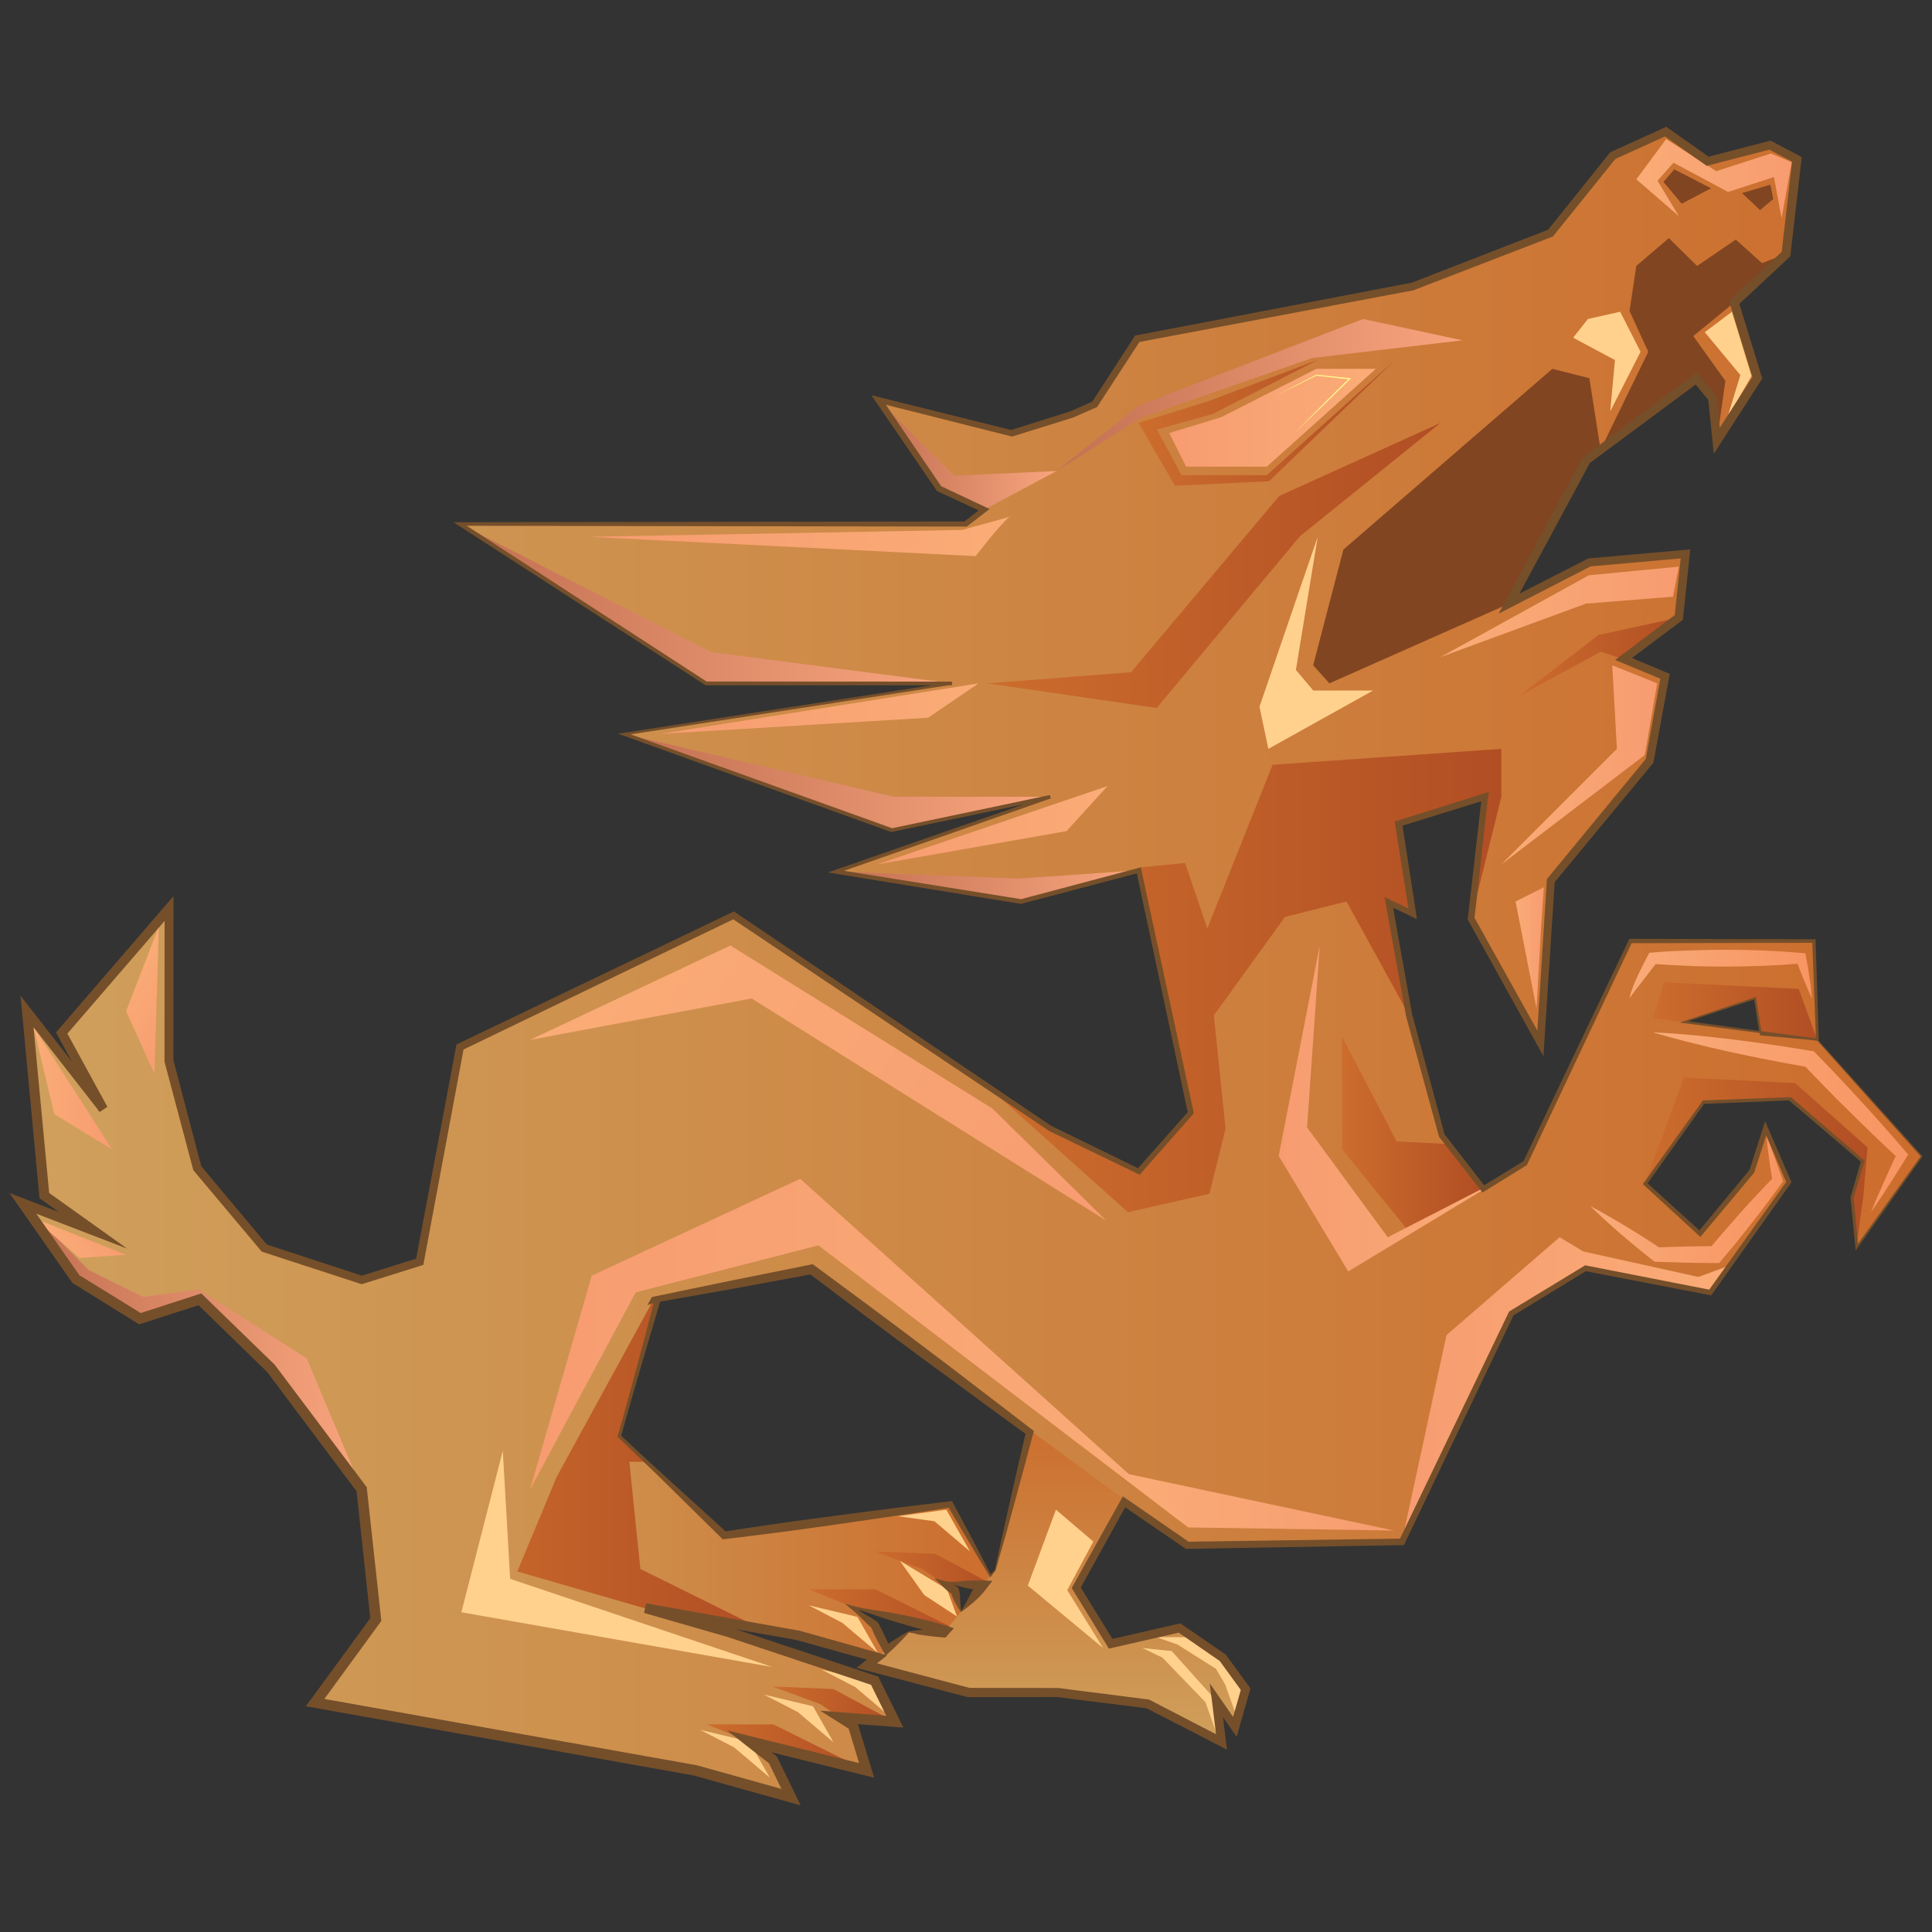 <svg xmlns="http://www.w3.org/2000/svg" xml:space="preserve" id="Layer_1" x="0" y="0" style="enable-background:new 0 0 2000 2000" version="1.1" viewBox="0 0 2000 2000">
  <rect x="0" y="0" width="2000" height="2000" fill="#333333" stroke="none"/>
  <style>
    .st10{fill:#824521}.st34{fill:#ffd18d}.st48{fill:#754f2a}
  </style>
  <linearGradient id="SVGID_3_" x1="431.635" x2="1031.605" y1="467.241" y2="467.241" gradientTransform="matrix(1 0 0 -1 0 2000)" gradientUnits="userSpaceOnUse">
    <stop offset="0" style="stop-color:#cfa05c"/>
    <stop offset="1" style="stop-color:#cc6d2d"/>
  </linearGradient>
  <path d="M1002.4 1693.1 881 1662.9l24.6 19.4 18.7 38.5-99-27.7-36.5-6.6-357.2-63.7 63-86 13.6-118.9 2.6-24 169.9-49.2-19.2 68.6-20.5 73.6 27.7 26.3 81 76.4 234.2-32 47.7 85-56.5-4.4 13.3 8.4z" style="fill:url(#SVGID_3_)"/>
  <linearGradient id="SVGID_4_" x1="431.635" x2="788.763" y1="486.578" y2="486.578" gradientTransform="matrix(1 0 0 -1 0 2000)" gradientUnits="userSpaceOnUse">
    <stop offset="0" style="stop-color:#cc6d2d"/>
    <stop offset="1" style="stop-color:#b14e24"/>
  </linearGradient>
  <path d="m788.8 1686.5-357.2-63.7 63-86 13.6-118.9 160-73.2 13.7-4.4-40.9 146.6 27.7 26.3h-17.2l11.4 111z" style="fill:url(#SVGID_4_)"/>
  <linearGradient id="SVGID_5_" x1="837.172" x2="1002.4" y1="330.885" y2="330.885" gradientTransform="matrix(1 0 0 -1 0 2000)" gradientUnits="userSpaceOnUse">
    <stop offset="0" style="stop-color:#cc6d2d"/>
    <stop offset="1" style="stop-color:#b14e24"/>
  </linearGradient>
  <path d="m881 1662.9-43.8-17.7h68.9l96.3 47.9z" style="fill:url(#SVGID_5_)"/>
  <linearGradient id="SVGID_6_" x1="905.05" x2="1031.605" y1="375.692" y2="375.692" gradientTransform="matrix(1 0 0 -1 0 2000)" gradientUnits="userSpaceOnUse">
    <stop offset="0" style="stop-color:#cc6d2d"/>
    <stop offset="1" style="stop-color:#b14e24"/>
  </linearGradient>
  <path d="m975.1 1638.2-20.4-14-49.6-18.2 63.2 2.6 63.3 34z" style="fill:url(#SVGID_6_)"/>
  <linearGradient id="SVGID_7_" x1="1093.149" x2="1093.149" y1="196.394" y2="531.519" gradientTransform="matrix(1 0 0 -1 0 2000)" gradientUnits="userSpaceOnUse">
    <stop offset="0" style="stop-color:#cfa05c"/>
    <stop offset="1" style="stop-color:#cc6d2d"/>
  </linearGradient>
  <path d="m1069.3 1468.5-39 156.8-53.1 64.6-36.4-.6-43.9 35.2 105.5 27.9h92.1l93.4 11.7 76.3 39.5-5.4-43.3-28.8-35.5 28.8 35.5 19.4 27.6 11.2-39.1-23.8-32.4-44.6-30.9-71.4 16.4-35.7-58.1 59.5-107z" style="fill:url(#SVGID_7_)"/>
  <linearGradient id="SVGID_8_" x1="23.698" x2="1988.971" y1="1001.534" y2="1001.534" gradientTransform="matrix(1 0 0 -1 0 2000)" gradientUnits="userSpaceOnUse">
    <stop offset="0" style="stop-color:#cfa05c"/>
    <stop offset="1" style="stop-color:#cc6d2d"/>
  </linearGradient>
  <path d="m1989 1197.1-67.2 94-4.8-51.3 10.9-37.8-75.4-64.5-89.4 3.6-60.4 84.4 56.8 51.7 53.7-64.4 14.3-44.5 24 55.7-61.2 86.1-20.2 28.1-128.9-25.1-77 46.8-113.1 236.5-222.3 3.6-389-285.9-163.3 31.4L576.2 1529l-40.7 97.8 219.8 63.5 149.8 49.8 21 42.4-56.5-4.4 13.3 8.4 14 46.4-121.3-30.1 24.5 19.3 18.7 38.6-98.8-27.8-393.8-70.2 62.9-86-14.5-134.7-94.3-125.5-73.4-71.4-62 20.2-66.3-41-54.9-78.4 72.5 27.9-50.2-35.9-17.9-190.8 78.8 101.2-42.9-79 111.1-128.9V1098l29.3 111.2 69.2 82.7 101 33.1 59.8-18.8 41.8-222.5 283.1-136.2 262.7 176.9.3.3 64.6 43.6 91.8 44.5 53.7-60.9-53.7-251-121.9 32.3-191.6-31 221.7-77.4-164 34.4-276.8-99.5 339.1-52.3H730.6L476.2 542.5h523.3l19.2-14.8-46.8-21.9-62.6-91.6 137.6 34.4 62.6-19.6 23.7-10.4 44.2-67.8 284.9-54.1 143-55.4 64.4-80.1 54.7-24.9 43.6 30.6 64.4-16.6 28 14.5-11.3 98-53.8 50.3 24 78.1-42 65.2-4.5-43.8-16.9-20.7-99 73.6-14.5 10.8-80.2 148.6 83.1-42.6 99.5-8.8-6.9 65.8-57.4 43 43.1 17.9-16 87.5-102.3 124-10.8 168.4-71.6-129 14.3-126.3-89.5 28 14.6 93.3-24.6-11.7 20.9 116.5 34 124.9 43 55.2 43.3-26.6 108.8-230h190.1l3.4 102.1-58.9-7.8-5.5-35.1-73.7 24.5 79.2 10.6v.1l.4 2.1 58.5 5.6z" style="fill:url(#SVGID_8_)"/>
  <path d="m1881.2 1076.5-58.5-5.6-.4-2.2z" style="fill:#3e853f"/>
  <path d="m1645.3 391.5 11.6 74-14.5 10.8-80.2 148.6-186 82.5-16.8-18.7 31.3-119.8L1607 381.8zM1795.3 313.1l-42.4 34.8 33.2 46.4-8.8 62.1-4.5-43.8-16.9-20.7-99 73.6 49.4-101.3-19.4-42.3 7-46.6 33.7-28.8 29.2 28.8 40.1-27.3 27.1 24.4 25.1-9.6z" class="st10"/>
  <linearGradient id="SVGID_9_" x1="476.176" x2="985.197" y1="1375.065" y2="1375.065" gradientTransform="matrix(1 0 0 -1 0 2000)" gradientUnits="userSpaceOnUse">
    <stop offset="0" style="stop-color:#c37053"/>
    <stop offset="1" style="stop-color:#f8a57e"/>
  </linearGradient>
  <path d="m476.2 542.5 260.3 132.6 248.7 32.3H730.6z" style="fill:url(#SVGID_9_)"/>
  <linearGradient id="SVGID_10_" x1="646.072" x2="1086.948" y1="1190.566" y2="1190.566" gradientTransform="matrix(1 0 0 -1 0 2000)" gradientUnits="userSpaceOnUse">
    <stop offset="0" style="stop-color:#c37053"/>
    <stop offset="1" style="stop-color:#f8a57e"/>
  </linearGradient>
  <path d="m646.1 759.7 279.2 65.1h161.6l-164 34.4z" style="fill:url(#SVGID_10_)"/>
  <linearGradient id="SVGID_11_" x1="865.177" x2="1178.697" y1="1082.948" y2="1082.948" gradientTransform="matrix(1 0 0 -1 0 2000)" gradientUnits="userSpaceOnUse">
    <stop offset="0" style="stop-color:#c37053"/>
    <stop offset="1" style="stop-color:#f8a57e"/>
  </linearGradient>
  <path d="m865.2 902.2 189.6 7.3 123.9-8.6-121.9 32.3z" style="fill:url(#SVGID_11_)"/>
  <linearGradient id="SVGID_12_" x1="1571.699" x2="1737.861" y1="1319.789" y2="1319.789" gradientTransform="matrix(1 0 0 -1 0 2000)" gradientUnits="userSpaceOnUse">
    <stop offset="0" style="stop-color:#cc6d2d"/>
    <stop offset="1" style="stop-color:#b14e24"/>
  </linearGradient>
  <path d="m1571.7 721.2 83.1-63.9 83.1-18-57.4 43-23.6-7.7z" style="fill:url(#SVGID_12_)"/>
  <linearGradient id="SVGID_13_" x1="1022.004" x2="1491.151" y1="1414.672" y2="1414.672" gradientTransform="matrix(1 0 0 -1 0 2000)" gradientUnits="userSpaceOnUse">
    <stop offset="0" style="stop-color:#cc6d2d"/>
    <stop offset="1" style="stop-color:#b14e24"/>
  </linearGradient>
  <path d="M1491.2 437.8 1345.8 555l-148.4 177.9-175.4-25.5 148.8-11.5 153.5-182.5z" style="fill:url(#SVGID_13_)"/>
  <linearGradient id="SVGID_14_" x1="909.317" x2="1093.749" y1="1529.092" y2="1529.092" gradientTransform="matrix(1 0 0 -1 0 2000)" gradientUnits="userSpaceOnUse">
    <stop offset="0" style="stop-color:#c37053"/>
    <stop offset="1" style="stop-color:#f8a57e"/>
  </linearGradient>
  <path d="m909.3 414.2 78.7 78.2 105.7-4.8-75 40.1-46.8-21.9z" style="fill:url(#SVGID_14_)"/>
  <linearGradient id="SVGID_15_" x1="1178.697" x2="1444.077" y1="1562.231" y2="1562.231" gradientTransform="matrix(1 0 0 -1 0 2000)" gradientUnits="userSpaceOnUse">
    <stop offset="0" style="stop-color:#cc6d2d"/>
    <stop offset="1" style="stop-color:#b14e24"/>
  </linearGradient>
  <path d="M1363.9 372.7 1250 415.6l-71.3 22.2 37.6 65 97.4-4.6 130.4-125.5-132.7 119.2h-88.2l-25.6-47.2 58.2-16.3z" style="fill:url(#SVGID_15_)"/>
  <linearGradient id="SVGID_16_" x1="1210.436" x2="1424.34" y1="1567.565" y2="1567.565" gradientTransform="matrix(1 0 0 -1 0 2000)" gradientUnits="userSpaceOnUse">
    <stop offset="0" style="stop-color:#f79c71"/>
    <stop offset="1" style="stop-color:#faac76"/>
  </linearGradient>
  <path d="M1424.3 381.8h-61.6l-98.8 50.2-53.5 16.3 17.5 34.8h83.5z" style="fill:url(#SVGID_16_)"/>
  <linearGradient id="SVGID_17_" x1="1319.27" x2="1398.922" y1="1581.701" y2="1581.701" gradientTransform="matrix(1 0 0 -1 0 2000)" gradientUnits="userSpaceOnUse">
    <stop offset="0" style="stop-color:#fff568"/>
    <stop offset=".606" style="stop-color:#fff68b"/>
  </linearGradient>
  <path d="M1319.5 410.2 1341 399l21.5-11.1.1-.1h.1l34.7 3.7 1.5.1-1.1.9-14.5 14.1-14.5 14.1c-9.7 9.3-19.5 18.7-29.3 28 9.5-9.6 19.1-19.2 28.5-28.7l14.4-14.3 14.4-14.1.4 1.2-34.7-3.9h.3l-21.7 10.7-21.6 10.6z" style="fill:url(#SVGID_17_)"/>
  <linearGradient id="SVGID_18_" x1="1093.749" x2="1513.822" y1="1591.102" y2="1591.102" gradientTransform="matrix(1 0 0 -1 0 2000)" gradientUnits="userSpaceOnUse">
    <stop offset="0" style="stop-color:#c37053"/>
    <stop offset="1" style="stop-color:#f8a57e"/>
  </linearGradient>
  <path d="M1513.8 352.3 1411 330.2l-232.3 89.7-85 67.7 87.7-55.2 61.4-21.6 115.7-40.2z" style="fill:url(#SVGID_18_)"/>
  <linearGradient id="SVGID_19_" x1="1181.088" x2="1178.709" y1="1096.083" y2="1096.083" gradientTransform="matrix(1 0 0 -1 0 2000)" gradientUnits="userSpaceOnUse">
    <stop offset="0" style="stop-color:#3a7c3b"/>
    <stop offset="1" style="stop-color:#2e6431"/>
  </linearGradient>
  <path d="m1181.1 906-1.1.9-1.3-6z" style="fill:url(#SVGID_19_)"/>
  <linearGradient id="SVGID_20_" x1="548.722" x2="1230.04" y1="599.264" y2="599.264" gradientTransform="matrix(1 0 0 -1 0 2000)" gradientUnits="userSpaceOnUse">
    <stop offset="0" style="stop-color:#f79c71"/>
    <stop offset="1" style="stop-color:#faac76"/>
  </linearGradient>
  <path d="m1230 1581.2-382.8-292-189.1 48.6L548.7 1542l63.8-221.4 215.9-100.3z" style="fill:url(#SVGID_20_)"/>
  <linearGradient id="SVGID_21_" x1="1389.134" x2="1535.559" y1="828.037" y2="828.037" gradientTransform="matrix(1 0 0 -1 0 2000)" gradientUnits="userSpaceOnUse">
    <stop offset="0" style="stop-color:#cc6d2d"/>
    <stop offset="1" style="stop-color:#b14e24"/>
  </linearGradient>
  <path d="m1535.6 1231-80.1 40.2-66.1-81.4-.3-117.1 56.7 108.9 53.4 2.7z" style="fill:url(#SVGID_21_)"/>
  <linearGradient id="SVGID_22_" x1="23.698" x2="374.558" y1="606.066" y2="606.066" gradientTransform="matrix(1 0 0 -1 0 2000)" gradientUnits="userSpaceOnUse">
    <stop offset="0" style="stop-color:#c37053"/>
    <stop offset="1" style="stop-color:#f8a57e"/>
  </linearGradient>
  <path d="m374.6 1542-94.3-125.5-73.4-71.4-62 20.2-66.3-41-54.9-78.4 68 68.8 56.7 27.9 57.5-7.9 111.6 71.5z" style="fill:url(#SVGID_22_)"/>
  <linearGradient id="SVGID_23_" x1="731.687" x2="896.915" y1="190.994" y2="190.994" gradientTransform="matrix(1 0 0 -1 0 2000)" gradientUnits="userSpaceOnUse">
    <stop offset="0" style="stop-color:#cc6d2d"/>
    <stop offset="1" style="stop-color:#b14e24"/>
  </linearGradient>
  <path d="m775.6 1802.8-43.9-17.7h68.9l96.3 47.8z" style="fill:url(#SVGID_23_)"/>
  <linearGradient id="SVGID_24_" x1="799.565" x2="926.12" y1="235.801" y2="235.801" gradientTransform="matrix(1 0 0 -1 0 2000)" gradientUnits="userSpaceOnUse">
    <stop offset="0" style="stop-color:#cc6d2d"/>
    <stop offset="1" style="stop-color:#b14e24"/>
  </linearGradient>
  <path d="m869.6 1778.1-20.4-14-49.6-18.2 63.2 2.6 63.3 34z" style="fill:url(#SVGID_24_)"/>
  <linearGradient id="SVGID_25_" x1="1451.145" x2="1790.27" y1="561.391" y2="561.391" gradientTransform="matrix(1 0 0 -1 0 2000)" gradientUnits="userSpaceOnUse">
    <stop offset="0" style="stop-color:#f79c71"/>
    <stop offset="1" style="stop-color:#faac76"/>
  </linearGradient>
  <path d="m1790.3 1310.1-20.2 28.1-128.9-25.1-77 46.8-113.1 236.5 46.3-214.3 117.1-101.3 24.5 14.7 119.1 26.4z" style="fill:url(#SVGID_25_)"/>
  <linearGradient id="SVGID_26_" x1="1711.19" x2="1881.352" y1="953.325" y2="953.325" gradientTransform="matrix(1 0 0 -1 0 2000)" gradientUnits="userSpaceOnUse">
    <stop offset="0" style="stop-color:#cc6d2d"/>
    <stop offset="1" style="stop-color:#b14e24"/>
  </linearGradient>
  <path d="m1862 1023.7-139.4-6.8-11.5 37.1 111.2 14.7 58.9 7.7-19.2-52.7zm-118.9 34.4 73.6-24.5 5.5 35.1-79.1-10.6z" style="fill:url(#SVGID_26_)"/>
  <linearGradient id="SVGID_27_" x1="1702.655" x2="1933.228" y1="796.698" y2="796.698" gradientTransform="matrix(1 0 0 -1 0 2000)" gradientUnits="userSpaceOnUse">
    <stop offset="0" style="stop-color:#cc6d2d"/>
    <stop offset="1" style="stop-color:#b14e24"/>
  </linearGradient>
  <path d="m1933.2 1187.8-4.1 48.5-7.3 54.8-4.8-51.3 10.9-37.8-75.4-64.5-89.4 3.6-60.4 84.4 40.4-110 115.3 5.7z" style="fill:url(#SVGID_27_)"/>
  <linearGradient id="SVGID_28_" x1="1323.656" x2="1554.229" y1="852.508" y2="852.508" gradientTransform="matrix(1 0 0 -1 0 2000)" gradientUnits="userSpaceOnUse">
    <stop offset="0" style="stop-color:#f79c71"/>
    <stop offset="1" style="stop-color:#faac76"/>
  </linearGradient>
  <path d="m1366.2 978.8-42.5 217.8 72 119.6 158.5-95.9-117.6 60.5-83.5-113.7z" style="fill:url(#SVGID_28_)"/>
  <linearGradient id="SVGID_29_" x1="1737.861" x2="1491.151" y1="1366.597" y2="1366.597" gradientTransform="matrix(1 0 0 -1 0 2000)" gradientUnits="userSpaceOnUse">
    <stop offset="0" style="stop-color:#f79c71"/>
    <stop offset="1" style="stop-color:#faac76"/>
  </linearGradient>
  <path d="m1491.2 680.2 153.6-84.7 93.1-8.9-6 31.1-90.2 7.2z" style="fill:url(#SVGID_29_)"/>
  <linearGradient id="SVGID_30_" x1="1715.457" x2="1554.229" y1="1208.236" y2="1208.236" gradientTransform="matrix(1 0 0 -1 0 2000)" gradientUnits="userSpaceOnUse">
    <stop offset="0" style="stop-color:#f79c71"/>
    <stop offset="1" style="stop-color:#faac76"/>
  </linearGradient>
  <path d="m1669 688.7 4.8 86.5-119.6 119.6 148.5-113.2 12.8-74.2z" style="fill:url(#SVGID_30_)"/>
  <linearGradient id="SVGID_31_" x1="1598.276" x2="1568.938" y1="1018.737" y2="1018.737" gradientTransform="matrix(1 0 0 -1 0 2000)" gradientUnits="userSpaceOnUse">
    <stop offset="0" style="stop-color:#f79c71"/>
    <stop offset="1" style="stop-color:#faac76"/>
  </linearGradient>
  <path d="m1598.2 918.5-29.3 14.7 21.7 110.8 4.8-85.5z" style="fill:url(#SVGID_31_)"/>
  <path d="m1364.1 555.7-60.3 175.9 9.2 43.6 108.5-60.4h-62l-18-21.3z" class="st34"/>
  <linearGradient id="SVGID_32_" x1="609.799" x2="1046.941" y1="1444.93" y2="1444.93" gradientTransform="matrix(1 0 0 -1 0 2000)" gradientUnits="userSpaceOnUse">
    <stop offset="0" style="stop-color:#f79c71"/>
    <stop offset="1" style="stop-color:#faac76"/>
  </linearGradient>
  <path d="M1046.9 534.6c-3.3-2.5-36.9 41.1-36.9 41.1l-400.2-20 385.9-7.1 51.2-14z" style="fill:url(#SVGID_32_)"/>
  <linearGradient id="SVGID_33_" x1="683.679" x2="1013.069" y1="1266.446" y2="1266.446" gradientTransform="matrix(1 0 0 -1 0 2000)" gradientUnits="userSpaceOnUse">
    <stop offset="0" style="stop-color:#f79c71"/>
    <stop offset="1" style="stop-color:#faac76"/>
  </linearGradient>
  <path d="m683.7 759.7 329.4-52.3-52.3 35.6z" style="fill:url(#SVGID_33_)"/>
  <linearGradient id="SVGID_34_" x1="907.984" x2="1146.559" y1="1145.759" y2="1145.759" gradientTransform="matrix(1 0 0 -1 0 2000)" gradientUnits="userSpaceOnUse">
    <stop offset="0" style="stop-color:#f79c71"/>
    <stop offset="1" style="stop-color:#faac76"/>
  </linearGradient>
  <path d="m908 894.8 238.6-81.1-42.6 46.7z" style="fill:url(#SVGID_34_)"/>
  <path d="m1677.2 322.7-33.4 7.5-15.3 19.4 43.3 23.1-4.9 53.1 31.4-61.6zM1764.8 343.9l36.8 44.4-13.5 44.1 25.1-43.2-20.3-66.5z" class="st34"/>
  <linearGradient id="SVGID_35_" x1="1854.814" x2="1693.853" y1="1815.074" y2="1815.074" gradientTransform="matrix(1 0 0 -1 0 2000)" gradientUnits="userSpaceOnUse">
    <stop offset="0" style="stop-color:#f79c71"/>
    <stop offset="1" style="stop-color:#faac76"/>
  </linearGradient>
  <path d="m1724.8 144-30.9 41.6 44 38.1-22-36.6 16.5-18.7 56.5 30.3 47.5-15.4 7.9 42.6 10.5-58-21.6-9-56.5 18.3z" style="fill:url(#SVGID_35_)"/>
  <linearGradient id="SVGID_36_" x1="116.247" x2="34.633" y1="873.578" y2="873.578" gradientTransform="matrix(1 0 0 -1 0 2000)" gradientUnits="userSpaceOnUse">
    <stop offset="0" style="stop-color:#f79c71"/>
    <stop offset="1" style="stop-color:#faac76"/>
  </linearGradient>
  <path d="m34.6 1062.8 21.6 90.6 60 36.6z" style="fill:url(#SVGID_36_)"/>
  <linearGradient id="SVGID_37_" x1="1298.049" x2="1242.512" y1="148.646" y2="148.646" gradientTransform="scale(1 -1) rotate(35.677 2895.953 -2411.127)" gradientUnits="userSpaceOnUse">
    <stop offset="0" style="stop-color:#f79c71"/>
    <stop offset="1" style="stop-color:#faac76"/>
  </linearGradient>
  <path d="m34.6 1260.8 47.9 41.5 47.9-3.4z" style="fill:url(#SVGID_37_)"/>
  <linearGradient id="SVGID_38_" x1="-1102.479" x2="-1184.974" y1="748.466" y2="748.466" gradientTransform="scale(1 -1) rotate(-34.402 -3371.79 -2252.472)" gradientUnits="userSpaceOnUse">
    <stop offset="0" style="stop-color:#f79c71"/>
    <stop offset="1" style="stop-color:#faac76"/>
  </linearGradient>
  <path d="m164.5 958.9-33.9 87.8 29.3 65.1z" style="fill:url(#SVGID_38_)"/>
  <linearGradient id="SVGID_39_" x1="1102.144" x2="608.566" y1="672.911" y2="1010.857" gradientTransform="matrix(1 0 0 -1 0 2000)" gradientUnits="userSpaceOnUse">
    <stop offset="0" style="stop-color:#f79c71"/>
    <stop offset="1" style="stop-color:#faac76"/>
  </linearGradient>
  <path d="m1145.5 1263.8-367.4-230.2-229.4 42.9 207.4-97.7 271.2 168.7z" style="fill:url(#SVGID_39_)"/>
  <linearGradient id="SVGID_40_" x1="1709.581" x2="1979.572" y1="838.239" y2="838.239" gradientTransform="matrix(1 0 0 -1 0 2000)" gradientUnits="userSpaceOnUse">
    <stop offset="0" style="stop-color:#f9ab79"/>
    <stop offset="1" style="stop-color:#f79461"/>
  </linearGradient>
  <path d="M1711.1 1068.7c3.5.1 6.9.3 10.4.5l10.3.7c6.9.4 13.7 1.1 20.5 1.7 13.7 1.2 27.3 2.8 41.1 4.4 13.6 1.7 27.2 3.5 40.8 5.5 6.8.9 13.6 2 20.4 3.1 6.8 1.1 13.6 2.1 20.3 3.3l2.8.4 2 2.1c4 4.1 8 8.3 12 12.4s8 8.3 11.9 12.5l11.7 12.5 11.7 12.7c15.5 16.9 30.8 34.1 45.7 51.6l2.7 3.1-1.9 2.9c-5.9 9.6-11.7 19.1-17.9 28.5-2.9 4.8-6.1 9.5-9.2 14.1-1.5 2.4-3.1 4.7-4.7 7.1-1.6 2.3-3.2 4.7-4.8 6.9 1.1-2.7 2.1-5.2 3.2-7.9 1.1-2.5 2.1-5.2 3.3-7.7 2.3-5.2 4.4-10.3 6.8-15.5 4.5-10.3 9.3-20.4 14-30.5l.8 6c-16.9-15.6-33.5-31.6-49.7-47.7l-12.3-12.1-12.1-12.3c-4-4.1-8-8.3-12-12.4s-8-8.3-12-12.4l4.8 2.5c-6.8-1.2-13.5-2.4-20.3-3.6-6.8-1.2-13.5-2.5-20.3-3.9-13.5-2.5-26.9-5.5-40.4-8.3-13.5-2.9-26.8-6.1-40.1-9.5-6.7-1.7-13.3-3.3-20-5.2l-10-2.8c-2.9-.7-6.2-1.7-9.5-2.7z" style="fill:url(#SVGID_40_)"/>
  <linearGradient id="SVGID_41_" x1="1678.41" x2="1883.645" y1="991.599" y2="991.599" gradientTransform="matrix(1 0 0 -1 0 2000)" gradientUnits="userSpaceOnUse">
    <stop offset="0" style="stop-color:#f9ab79"/>
    <stop offset="1" style="stop-color:#f79461"/>
  </linearGradient>
  <path d="M1687.1 1033.6c-.1-1.1.1-2.1.4-3.1.3-1.1.5-2 .8-2.9.7-2 1.3-3.9 2.1-5.9 1.5-3.9 3.1-7.6 4.8-11.3 1.7-3.7 3.5-7.3 5.3-10.9 1.7-3.6 3.7-7.2 5.6-10.8l1.2-2.4 3.7-.3c12.8-1.1 25.5-1.7 38.3-2.1 12.8-.5 25.5-.7 38.3-.7 12.8 0 25.5.3 38.3.8 12.8.5 25.5 1.3 38.3 2.4l4.7.4.7 3.6c.7 3.6 1.2 7.2 1.9 10.7.5 3.6 1.2 7.2 1.7 10.8.5 3.6 1.1 7.2 1.5 10.8.4 3.6.8 7.2 1.1 10.9-1.6-3.3-3.1-6.7-4.5-10-1.5-3.3-2.9-6.7-4.3-10-1.3-3.3-2.7-6.8-4-10.1-1.3-3.3-2.7-6.8-3.9-10.1l5.3 4c-12.8 1.1-25.5 1.9-38.3 2.4-12.8.5-25.5.8-38.3.8-12.8 0-25.5-.1-38.3-.7-12.8-.4-25.5-1.1-38.3-2.1l4.9-2.7-14.7 19.1-7.5 9.6-3.6 4.8c-.5.8-1.2 1.6-1.7 2.5-.6.6-1.3 1.4-1.5 2.5z" style="fill:url(#SVGID_41_)"/>
  <linearGradient id="SVGID_42_" x1="1641.104" x2="1849.465" y1="758.225" y2="758.225" gradientTransform="matrix(1 0 0 -1 0 2000)" gradientUnits="userSpaceOnUse">
    <stop offset="0" style="stop-color:#f9ab79"/>
    <stop offset="1" style="stop-color:#f79461"/>
  </linearGradient>
  <path d="M1828.7 1176.2c1.6 3.7 2.9 7.3 4.4 11.1 1.5 3.7 2.8 7.5 4.1 11.1 1.3 3.7 2.7 7.5 4 11.2s2.5 7.5 3.9 11.2l.7 2.1-1.7 2.4c-4.9 6.8-9.9 13.6-14.9 20.3l-7.6 10-7.7 9.9c-5.2 6.5-10.4 13.2-15.6 19.6-5.2 6.5-10.7 12.9-16 19.3l-2.5 3.1h-4l-15.1-.1-15.1-.3c-5.1-.1-10-.3-15.1-.4-5.1-.1-10-.4-15.1-.5l-2.7-.1-1.6-1.3c-5.6-4.4-11.2-8.9-16.7-13.5-2.8-2.3-5.5-4.5-8.3-6.8-2.8-2.3-5.5-4.7-8.1-6.9-5.5-4.7-10.8-9.5-16.1-14.3-5.3-4.8-10.5-9.7-15.7-14.8 6.4 3.3 12.7 6.8 18.9 10.4 6.3 3.6 12.4 7.2 18.5 10.9 3.1 1.9 6.1 3.7 9.1 5.6 3.1 1.9 6 3.7 9.1 5.7 6 3.9 12 7.7 18 11.7l-4.4-1.5c5.1-.1 10-.4 15.1-.5s10-.3 15.1-.4l15.1-.3 15.1-.1-6.7 3.1c5.5-6.4 10.8-12.8 16.3-19.1 5.5-6.4 11.1-12.5 16.5-18.8l8.4-9.3 8.5-9.2c5.7-6.1 11.5-12.1 17.3-18.1l-1.1 4.5c-.7-3.9-1.3-7.7-1.9-11.7-.7-3.9-1.2-7.9-1.7-11.7-.5-3.9-1.1-7.9-1.6-11.7-.3-4-.9-8-1.1-11.8z" style="fill:url(#SVGID_42_)"/>
  <linearGradient id="SVGID_43_" x1="1022.27" x2="1554.229" y1="984.998" y2="984.998" gradientTransform="matrix(1 0 0 -1 0 2000)" gradientUnits="userSpaceOnUse">
    <stop offset="0" style="stop-color:#cc6d2d"/>
    <stop offset="1" style="stop-color:#b14e24"/>
  </linearGradient>
  <path d="M1554.2 775.2v49.6l-31.3 126.3 14.3-126.3-89.5 28 14.6 93.3-22.2-12.9 18.5 117.7-64.7-117.7-63.7 16-73.6 101.9 12.1 117.2-16.7 67.5-84.4 19-145.3-130.1 64.6 43.6 91.8 44.5 53.7-60.9-52.5-253.9 46.9-4.7 23 67.9 67.6-169.5z" style="fill:url(#SVGID_43_)"/>
  <path d="m1093.1 1562.8 38.7 33-27 50.3 37.1 59.9-77.9-64.6zM1182.6 1706l30.4 3.2 45.8 51.1v32.6l-11-30.9-44.4-46z" class="st34"/>
  <path d="M1197.4 1694.8h30.6l37 24.7 19.7 30-5.9 23.7-10.6-29.6-9.4-16-39.7-25.1zM520.5 1501.8 477.6 1669l322 56.7-271.5-91.3zM725 1790.8l35 18.1 36.8 31.2-21.2-37.3zM791 1754.3l35 18.1 36.8 31.2-21.2-37.3zM850.4 1728.3l34.9 18.1 36.8 31.2-21.2-37.3zM837.2 1661.8 872 1680l36.9 31.2-21.3-37.4zM931.5 1615.7l25.3 35.5 33.9 22.2-10.3-28.2zM929.6 1569.6l37.7 5.2 36.8 31.2-24.5-43.2z" class="st34"/>
  <linearGradient id="SVGID_44_" x1="1443.01" x2="1165.495" y1="445.104" y2="445.104" gradientTransform="matrix(1 0 0 -1 0 2000)" gradientUnits="userSpaceOnUse">
    <stop offset="0" style="stop-color:#f79c71"/>
    <stop offset="1" style="stop-color:#faac76"/>
  </linearGradient>
  <path d="m1443 1584.4-277.5-59 64.5 55.8z" style="fill:url(#SVGID_44_)"/>
  <path d="m1733.2 175.3-11.2 13 18.9 22.6 30.4-16zM1822 217.5l13.7-11.5-3-14.8-29.4 8.7z" class="st10"/>
  <path d="m1881.1 1077.1-58.5-5.3h-.5l-.1-.5-.4-2.3v-.1l.5.5-79.2-10.3-4.1-.5 3.9-1.3 73.6-24.8 1.3-.4.3 1.3 5.6 35.1-1.1-1.1 59.1 7.7-1.6 1.5-3.9-102.2 1.7 1.6-190 .4 1.9-1.2-108.6 230.2-.3.7-.7.4-43.2 26.7-2.1 1.3-1.5-1.9-43.1-55.2-.4-.4-.1-.5-34.1-124.7v-.2L1434.4 935l-1.1-6.3 5.7 2.7 24.7 11.7-4.7 3.5-14.8-93.3-.4-2.9 2.8-.9 89.3-28 5.2-1.6-.7 5.3-14.1 126.3-.4-2.3 71.9 129-7.2 1.6 10.7-168.4.1-1.3.8-1.1 102.2-124.2-.9 1.9 15.9-87.5 2.5 4.7-43.1-17.9-6.9-2.8 6-4.5 57.3-43.1-1.7 2.9 6.9-65.7 4.7 4.8-99.5 8.8 1.6-.4-83.1 42.7-12.7 6.5 6.8-12.5 80-148.6.5-.9.8-.5 113.4-84.5 3.5-2.5 2.8 3.3 16.9 20.5.9 1.1.1 1.3 4.5 43.9-8.4-2 42-65.2-.5 3.7-24-78.1-.8-2.7 2.1-1.9 53.7-50.1-1.5 2.8 11.3-98 2.4 4.5-27.9-14.7 3.2.4-64.4 16.7-2 .5-1.7-1.2-43.6-30.7 4.4.4-54.7 24.8 1.6-1.2-64.5 80.1-.7.9-1.1.4-143 55.2-.4.1-.4.1-284.7 53.7 2.4-1.6-44.1 67.7-.5.9-.9.4-23.7 10.4-.1.1h-.1l-62.5 19.5-.9.3-.9-.3L909.1 417l3.3-4.8 62.4 91.9-1.2-1.1 46.5 21.9 4.3 2-3.7 2.9-19.2 14.8-.8.5h-.9l-523.3-.8 1.1-3.6 254.3 165.1-.9-.3 254.4.1.3 3.2-339.1 52.4.3-3.1 277 99.4h-.9l163.9-34.5.9 3.5-221.6 77.6-.4-3.9 191.8 30.7h-.9l121.9-32.4 2.4-.7.5 2.5 54.1 250.8.3 1.3-.9 1.1-53.7 60.9-1.5 1.6-2-.9-91.9-44.4-.1-.1-.1-.1-328.4-220 3.6.3-283 136.6 2.3-2.9-41.5 222.4-.5 2.5-2.4.8-60 18.8-1.3.4-1.3-.4-101-32.9-1.2-.4-.8-.9-69.3-82.5-.7-.8-.3-.9-29.5-111.2-.1-.5v-.5l.1-157.8 8.3 3.1-111.1 128.8.5-5.5 43.1 78.8-8 5.3L24.3 1050l8.8-3.5 18 190.7-2.1-3.6 50.3 35.9 32.4 23.1-37.2-14.3-72.5-27.9 6-7.7 54.9 78.4-1.5-1.5 66.3 40.9-4.3-.5 62-20.1 2.9-.9 2.3 2.1 73.3 71.2.3.3.3.3 94.3 125.5.9 1.2.1 1.5 14.7 134.7.3 2.1-1.2 1.7-62.9 86.1-3.5-8.5 393.7 70.1h.3l.3.1 99 27.7-6.3 7.6-18.7-38.5 1.5 1.9-24.7-19.3-19.6-15.5 24.3 6 121.4 30.1-6.4 6.7-14-46.4 2.3 2.9-13.3-8.4-18-11.3 21.2 1.6 56.5 4.4-5.1 7.6-20.9-42.4 3.1 2.7-118-39.3-29.5-9.9c-2.4-.9-4.9-1.5-7.5-2.3l-7.5-2.1-14.9-4.3-59.7-17.2 2.3-9.9 157.5 28.1h.6l82.1 23.1 9.2 2.5-7.5 6-10.5 8.4-1.9-8.5 105.5 28-1.2-.1 92.1.1h.6l93.3 11.9.8.1.7.4 76.3 39.5-6.7 4.7-5.3-43.3-2.3-18.1 10.4 14.9 19.2 27.6-8 1.3 11.2-39.1.7 3.9-23.6-32.4 1.1 1.1-44.7-30.9 3.5.7-71.3 16.3-2.9.7-1.6-2.7-35.6-58-1.3-2.1 1.2-2.1 49.6-88.9 2.1-3.9 3.7 2.5 65.5 45.2-2.3-.7 222.3-3.3-3.2 2.1 113.5-236.2.4-.9.8-.5 76.9-46.7 1.1-.7 1.2.3 129 25.3-2.9 1.2 81.6-114.2-.3 2.5-23.9-55.7 4.8-.3-14.4 44.5-.1.4-.3.4-53.9 64.4-1.6 1.9-1.7-1.6-56.5-51.9-1.3-1.3 1.1-1.5 60.5-84.3.5-.8h.9l89.6-3.3h.7l.5.4 75.1 64.7.7.7-.3.9-11.1 37.7v-.5l4.8 51.3-2.3-.7 67.3-93.9v1.2l-107.6-120.5zm.4-1 108.2 120.4.5.5-.4.7-66.9 94.1-1.9 2.7-.3-3.3-5.1-51.3v-.3l.1-.3 10.9-37.7.4 1.5-75.5-64.4 1.2.4-89.6 3.7 1.5-.8-60.1 84.5-.3-2.8 56.8 51.6-3.3.3 53.6-64.7-.4.8 14.3-44.5 2-6.4 2.7 6.1 24.1 55.7.5 1.3-.8 1.2-81.2 114.4-1.1 1.5-1.9-.4-129.1-24.9 2.3-.4-76.8 46.9 1.2-1.3-112.8 236.6-.9 2h-2.3l-222.2 3.9h-1.2l-1.1-.7-65.6-44.9 5.9-1.3-49.3 89.1-.1-4.3 35.7 57.9-4.5-1.9 71.3-16.4 1.9-.4 1.6 1.1 44.8 30.8.7.4.4.7 23.7 32.4 1.3 1.7-.5 2.1-11.1 39.1-2.5 9.1-5.5-7.7-19.3-27.5 8.3-3.2 5.3 43.3 1.1 8.5-7.7-4-76.3-39.3 1.6.5-93.3-11.7h.5l-92.1.1h-.7l-.7-.1-105.5-27.7-9.3-2.5 7.6-6.1 10.5-8.4 1.7 8.5-82.1-22.9.5.1-157.5-28 2.3-9.9 59.9 17.2 14.9 4.3 7.5 2.1c2.5.8 5.1 1.3 7.5 2.3l29.6 9.9 118.2 39.3 2 .7.9 2 20.9 42.4 4.1 8.3-9.2-.7-56.5-4.3 3.2-9.7 13.3 8.4 1.7 1.1.5 1.9 14 46.3 2.7 8.9-9.1-2.3-121.5-30 4.5-9.5 24.7 19.3.9.8.5 1.1 18.7 38.4 5.2 10.8-11.5-3.2-99-27.7.5.1-393.7-70.3-8.5-1.5 5.1-6.9 62.9-86-1.1 3.7-14.5-134.7 1.1 2.7-94.1-125.6.5.7-73.2-71.2 5.2 1.2-62.1 20-2.3.8-2-1.2-66.1-41.1-.9-.5-.7-.9-54.9-78.5-9.7-13.8 15.6 6 72.4 27.9-4.8 8.8-50.1-35.9-1.9-1.3-.3-2.3-17.9-190.8-1.6-16.7 10.3 13.2 78.8 101.2-8 5.3-42.7-78.7-1.6-2.9 2.1-2.5 111.2-129 8.3-9.6v12.7l-.1 157.8-.1-1.2 29.2 111.2-.9-1.7 69.2 82.7-2-1.3 101 33.1h-2.7l60-18.8-2.9 3.3 41.9-222.3.4-2 1.9-.9 283.4-135.9 1.9-.9 1.7 1.2 327.3 221.2-.4-.3 91.7 44.7-3.5.7 53.9-60.8-.7 2.4-53.5-251 2.9 1.9-121.9 32.1-.5.1-.5-.1-191.6-31.2-7.7-1.3 7.5-2.5 221.8-77.2.9 3.5-164 34.3-.4.1-.4-.1-276.8-99.6-5.7-2.1 6-.9L985 706.2l.3 3.2H730.4l-.4-.3-255-164.9-5.6-3.6h6.7l523.3-.8-1.7.5 19.2-14.9.5 4.9-46.8-21.7-.8-.4-.4-.7-62.7-91.6-4.7-6.8 8 2 137.8 34.3h-1.9l62.5-19.7-.4.1 23.7-10.5-1.5 1.3 44-67.9.8-1.3 1.5-.3 285-54.5-.7.3 142.8-55.5-1.7 1.3 64.4-80.3.7-.8.9-.4 54.7-24.9 2.3-1.1 2 1.5 43.6 30.7-3.7-.7 64.4-16.7 1.7-.4 1.5.8 28 14.7 2.8 1.5-.4 3.1-11.3 98-.1 1.6-1.2 1.1-53.7 50.1 1.2-4.7 24 78.1.7 2-1.2 1.7-42 65.2-7.1 10.9-1.3-12.9-4.5-44 1.1 2.4-16.9-20.5 6.3.8-113.8 84.4 1.3-1.5-80.1 148.6-5.9-6 83.1-42.5.8-.4.8-.1 99.5-8.8 5.2-.4-.5 5.2-6.9 65.7-.1 1.9-1.5 1.1-57.3 42.9-.9-7.3 42.9 18 3.2 1.3-.7 3.3-16.1 87.5-.1 1.1-.7.8-102.4 123.9.9-2.3-10.9 168.4-.8 13.1-6.4-11.5-71.5-129.1-.5-1.1.1-1.2 14.5-126.3 4.5 3.7-89.5 27.7 2.4-3.7 14.5 93.5.9 6.1-5.6-2.7-24.7-11.9 4.5-3.5 20.8 116.7v-.3l33.7 124.8-.5-.9 42.9 55.3-3.6-.7 43.3-26.5-.9 1.1 109.4-229.8.5-1.2h1.3l190 .4h1.6v1.6l3.3 102.2v1.7l-1.7-.3-58.9-8-.9-.1-.1-.9-5.5-35.2 1.6.9-73.7 24.3-.1-1.9 79.1 10.8h.5l.1.4v.1l.3 2.3-.7-.5 58.7 6.4z" class="st48"/>
  <path d="M940.9 1689.9c-1.7 2-3.5 3.9-5.2 5.7-1.7 1.9-3.5 3.6-5.1 5.3-3.3 3.5-6.8 6.7-10.3 9.9l-3.5 3.2-2.5-4.5c-2.3-4.1-4.5-8.3-6.7-12.4-2.1-4.1-4.1-8.4-5.9-12.8l1.2 1.5c-1.9-1.7-3.9-3.6-5.7-5.3l-5.6-5.5c-1.9-1.9-3.7-3.6-5.7-5.3-1.9-1.7-3.9-3.5-5.9-5.1l-5.5-4.5 6.8 1.9c4.1 1.1 8.1 2 12.3 2.8 4.1.8 8.3 1.5 12.5 2.1l12.5 1.9c4.1.7 8.3 1.5 12.4 2.3 8.3 1.7 16.5 3.3 24.8 5.3s16.4 4.3 24.4 6.8l7.3 2.3-4.8 5.3-2.3 2.5-1.6 1.9-1.9-.1c-2.9-.3-5.9-.5-8.8-.8-2.9-.3-5.9-.7-8.9-1.1-3.1-.4-6-.8-9.1-1.2-2.9-1.1-6-1.6-9.2-2.1zm-.4-1c2.8-.5 5.9-.9 8.8-1.2 2.9-.4 6-.7 9.1-.9 3.1-.3 6.1-.5 9.3-.8 3.1-.1 6.3-.4 9.5-.5l-3.6 1.6 2-2.8 2.5 7.6c-8.3-1.5-16.5-3.3-24.8-5.5-8.1-2.1-16.3-4.5-24.4-6.9-4-1.2-8.1-2.4-12.1-3.7l-12-4.1c-4-1.3-8-2.8-12-4-4-1.2-8.1-2.3-12.3-3.2l1.3-2.7c2.1 1.6 4.3 3.1 6.4 4.5 2.1 1.5 4.4 2.8 6.7 4.3l6.7 4.1c2.3 1.3 4.4 2.8 6.5 4.3l.5.4.7 1.1c2.4 4.1 4.4 8.3 6.4 12.5 2 4.3 3.9 8.5 5.7 12.9l-6-1.3c4.1-2.9 8.4-5.9 12.5-8.4 2.1-1.3 4.3-2.5 6.3-3.9 2.2-1.2 4.3-2.3 6.3-3.4zM994.8 1668.8c-.8-1.1-1.6-2.4-2.5-3.7-.9-1.5-2-3.1-2.9-4.9-1.1-1.9-2-3.7-2.9-5.9-.9-2-1.7-4.1-2.4-6.3l1.9 2.5c-2.3-1.3-4.4-2.9-6.4-4.7-2-1.9-3.9-3.7-5.7-5.6l-6.9-6.5 8.3 2.3c3.5.9 6.9 1.5 10.4 1.5 3.5.1 7.1-.3 10.5-.7 3.6-.4 7.1-.7 10.5-.7h10.5l10.1.4-6.4 8.4c-2 2.7-4.3 5.2-6.5 7.6-2.4 2.4-4.8 4.5-7.2 6.7-2.4 2-4.7 3.9-6.8 5.5-1.9 1.4-3.9 2.9-5.6 4.1zm.3-1.1c2-3.3 3.7-6.3 5.2-9.1l4.1-8c1.3-2.4 2.5-4.7 3.9-6.8s2.8-4 4.5-5.9l3.7 8.8c-3.5-.4-6.9-1.1-10.4-1.6s-6.9-1.3-10.4-2.3-6.9-1.9-10.4-2.3c-3.5-.5-6.9-.5-10.5-.1l1.3-4.3c2.5.9 5.1 1.7 7.6 2.8 2.5 1.1 4.8 2.3 6.9 3.7l1.6 1.1.4 1.5c.4 1.5.7 2.9.9 4.5.3 1.6.3 3.2.4 4.9.1 1.7.1 3.7.3 5.9.3 2.4.5 4.7.9 7.2zM1030.7 1625.6l-4.8 6.4-.7.9-.7-1.1c-7.3-12-14.7-24.1-21.9-36.3s-14.4-24.3-21.6-36.5l3.1 1.5-29.2 4.5-29.2 4.4c-19.5 2.9-38.9 5.7-58.4 8.5l-29.2 4.1c-9.7 1.3-19.5 2.7-29.2 4-9.7 1.3-19.5 2.5-29.3 3.7-9.7 1.2-19.6 2.4-29.3 3.6l-1.9.3-1.3-1.2-53.3-52.4c-8.9-8.8-17.7-17.5-26.8-26.1-8.9-8.7-18-17.3-27.1-25.9l-.7-.7.3-.9c3.5-11.9 6.7-23.7 10-35.6 3.3-11.9 6.5-23.7 9.7-35.6l9.5-35.7 9.3-35.7 3.7 3.7-4.5 1.3-6.9 2.1 3.5-6.5.3-.5.7-1.2 1.5-.3 40.7-8.5c13.6-2.8 27.2-5.6 40.7-8.4l81.6-16.4 2.1-.4 1.7 1.3 56.7 41.9c18.8 14.1 37.7 28 56.4 42.3 18.8 14.1 37.5 28.3 56.1 42.7 18.7 14.3 37.3 28.5 55.9 42.9l2.1 1.6-.7 2.4-9.5 35.6-9.6 35.5c-3.2 11.9-6.5 23.6-9.7 35.3-3.5 11.9-6.8 23.6-10.1 35.4zm-.8-.6c2.5-12 5.2-24 7.9-36s5.2-24 8-35.9l8.1-35.7 8.3-35.6 1.5 4c-19.1-13.7-38-27.6-56.9-41.5-18.9-13.9-37.9-27.9-56.8-41.7-18.9-13.9-37.7-28.1-56.5-42.1l-56.3-42.5 3.9.9-81.7 15.1c-13.6 2.5-27.3 4.9-40.9 7.3l-40.9 7.2 2.1-1.6-.3.5-3.6-4.4 4.5-1.2 5.2-1.5-1.5 5.1-20.9 70.8c-3.5 11.9-6.9 23.6-10.3 35.5-3.3 11.9-6.8 23.6-10 35.5l-.4-1.6c9.1 8.5 18.1 17.1 27.3 25.5 9.2 8.5 18.4 16.9 27.6 25.2l55.3 50.3-3.2-1.1c9.7-1.5 19.5-3.1 29.2-4.4 9.7-1.5 19.5-2.9 29.2-4.3s19.5-2.8 29.2-4l29.3-3.9c19.5-2.7 39.1-5.1 58.5-7.6l29.3-3.6 29.3-3.5 2.1-.3.9 1.7c6.7 12.4 13.3 24.9 19.9 37.3 6.7 12.5 13.2 24.9 19.6 37.6l-1.3-.1 5.3-5.4z" class="st48"/>
</svg>
